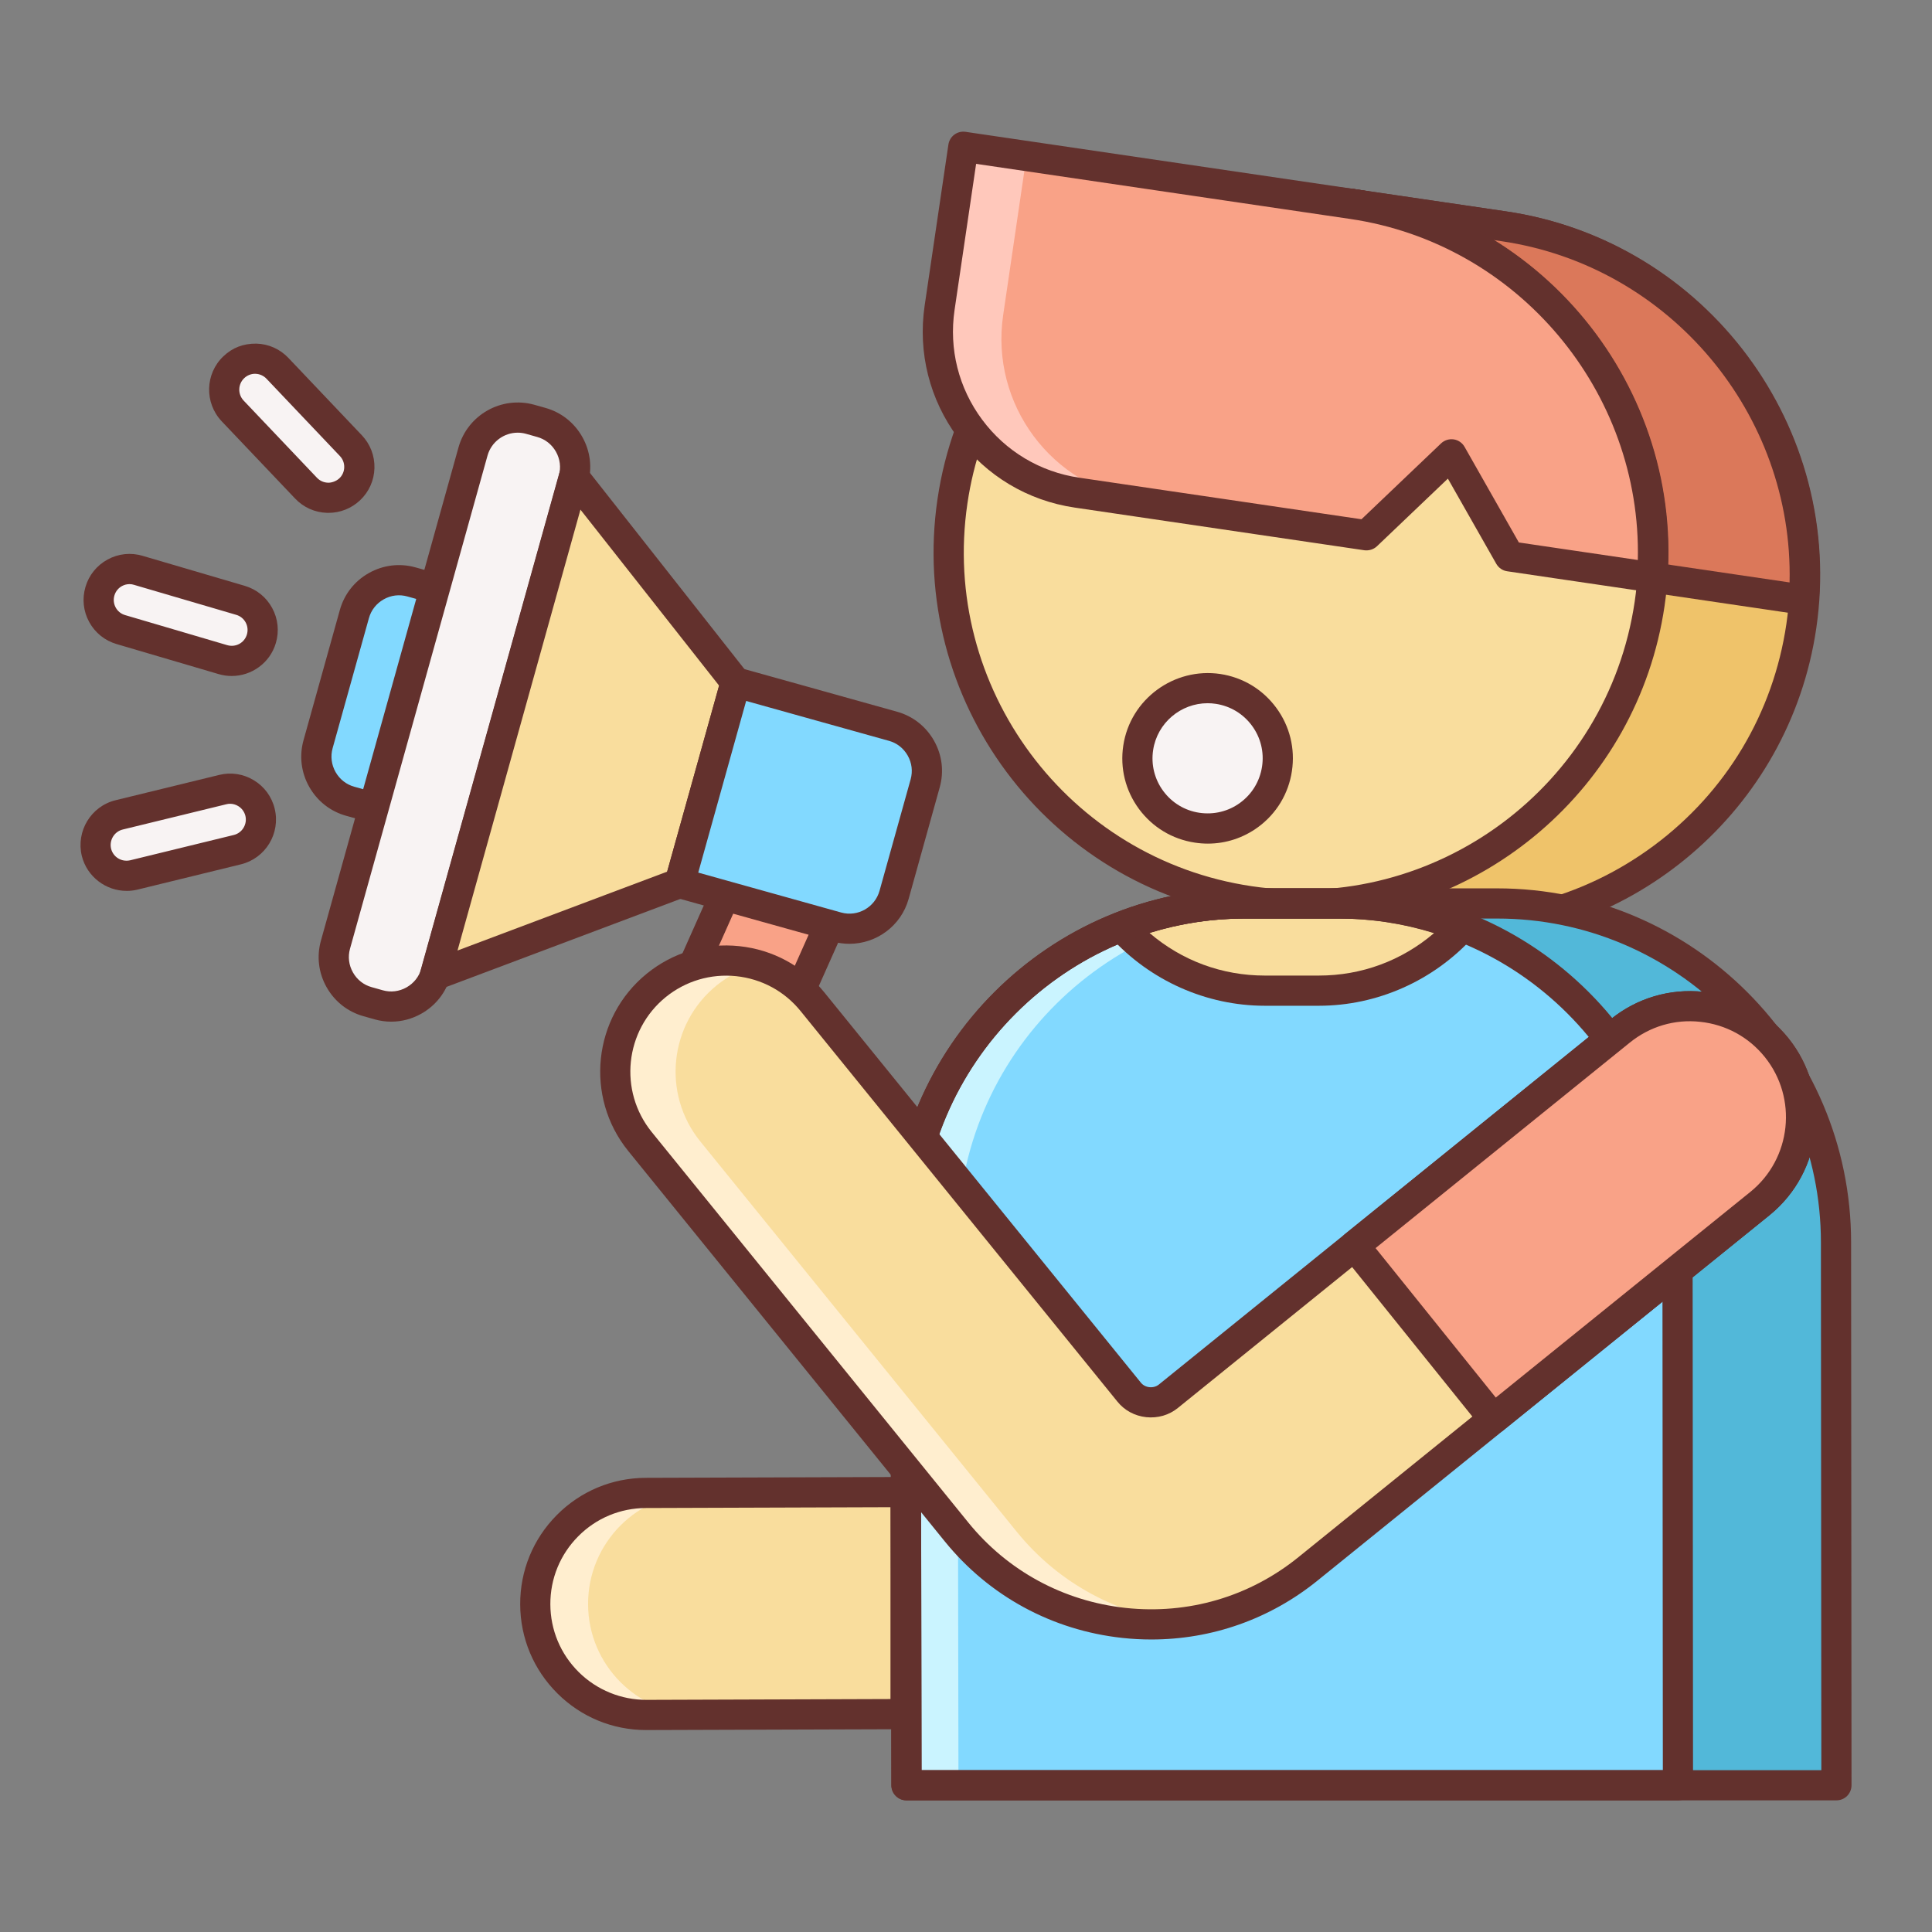 <svg id="Layer_2" enable-background="new 0 0 64 64" height="25" viewBox="0 0 64 64" width="25" xmlns="http://www.w3.org/2000/svg"><rect x="0" y="0" width="64" height="64" fill="#808080" stroke="none"/><path d="m29.999 49.426-8.605.028c-2.029.007-3.67 1.659-3.662 3.691.007 2.03 1.66 3.673 3.689 3.664l8.578-.028z" fill="#f9dd9d"/><path d="m19.481 53.146c-.009-2.032 1.633-3.685 3.664-3.691h-1.752c-2.029.007-3.67 1.659-3.662 3.691.007 2.03 1.66 3.673 3.689 3.664l1.668-.009c-1.989-.036-3.6-1.654-3.607-3.655z" fill="#ffeecf"/><path d="m49.823 7.498-5.023-.74-3.4 23.094 5.024.739c6.378.94 12.308-3.469 13.248-9.847.938-6.377-3.472-12.307-9.849-13.246z" fill="#efc36a"/><path d="m48.132 31.217c-.589 0-1.183-.042-1.782-.131l-5.023-.739c-.131-.019-.249-.09-.328-.196s-.112-.24-.094-.371l3.4-23.094c.041-.273.292-.465.568-.422l5.023.739c6.641.978 11.247 7.175 10.27 13.814-.891 6.041-6.102 10.4-12.034 10.4zm-6.165-1.787 4.529.667c2.951.434 5.896-.306 8.292-2.086 2.395-1.78 3.953-4.386 4.388-7.339.898-6.094-3.33-11.782-9.426-12.68l-4.528-.667z" fill="#63312d"/><path d="m21.404 57.31c-1.108 0-2.151-.43-2.938-1.212-.792-.787-1.23-1.834-1.234-2.95s.426-2.167 1.212-2.959 1.833-1.23 2.948-1.234l8.605-.028c.159.023.261.052.354.146.095.094.147.221.147.354v7.355c0 .275-.223.499-.498.5l-8.578.028c-.006 0-.012 0-.018 0zm8.095-7.382-8.104.027c-.849.003-1.645.336-2.242.938s-.925 1.402-.922 2.251.336 1.646.938 2.244c.603.599 1.417.925 2.249.922l8.08-.027v-6.355z" fill="#63312d"/><path d="m49.823 7.498-5.023-.74-1.572 10.674 16.527 2.437c.433-6.036-3.848-11.475-9.932-12.371z" fill="#db785a"/><path d="m59.755 20.369c-.024 0-.049-.002-.073-.005l-16.527-2.437c-.272-.04-.462-.294-.422-.567l1.572-10.674c.041-.273.292-.465.568-.422l5.023.739c6.261.922 10.811 6.59 10.357 12.902-.011.139-.077.267-.187.354-.087.072-.198.11-.311.11zm-15.96-3.358 15.487 2.283c.129-5.574-3.964-10.481-9.532-11.302l-4.528-.667z" fill="#63312d"/><path d="m54.645 20.005c-.939 6.377-6.869 10.786-13.246 9.847-6.378-.94-10.787-6.869-9.848-13.248.939-6.377 6.871-10.785 13.248-9.846 6.378.94 10.786 6.869 9.846 13.247z" fill="#f9dd9d"/><path d="m43.107 30.478c-.588 0-1.183-.042-1.781-.131-6.64-.978-11.247-7.176-10.27-13.815.979-6.64 7.168-11.246 13.816-10.268 6.639.978 11.245 7.175 10.268 13.814-.89 6.042-6.1 10.4-12.033 10.4zm-.015-23.345c-5.446 0-10.229 4-11.045 9.544-.898 6.094 3.33 11.783 9.426 12.681 6.094.9 11.78-3.33 12.678-9.425.898-6.094-3.329-11.782-9.424-12.68-.549-.081-1.096-.12-1.635-.12z" fill="#63312d"/><path d="m44.8 6.758-12.887-1.897-.787 5.336c-.434 2.947 1.603 5.689 4.552 6.123l9.592 1.413 2.812-2.682 1.918 3.378 4.729.697c.433-6.035-3.847-11.472-9.929-12.368z" fill="#f9a287"/><path d="m37.782 16.563c-2.948-.434-4.984-3.176-4.551-6.123l.775-5.271-2.094-.308-.787 5.336c-.434 2.947 1.603 5.689 4.552 6.123l9.592 1.413.061-.058z" fill="#ffc8bb"/><path d="m54.729 19.626c-.024 0-.049-.002-.073-.005l-4.729-.697c-.152-.022-.285-.114-.361-.248l-1.603-2.821-2.349 2.24c-.112.106-.267.152-.418.133l-9.592-1.413c-1.558-.229-2.933-1.051-3.872-2.315s-1.33-2.817-1.102-4.375l.787-5.336c.041-.273.292-.462.568-.422l12.886 1.896.001.001c6.259.921 10.808 6.587 10.355 12.898-.01.139-.077.267-.186.354-.088.072-.198.11-.312.11zm-4.415-1.656 3.941.581c.129-5.573-3.963-10.479-9.529-11.298l-12.391-1.825-.714 4.841c-.19 1.293.134 2.584.914 3.633s1.922 1.732 3.215 1.922l9.351 1.377 2.636-2.513c.111-.106.265-.154.418-.133.152.022.285.114.361.248z" fill="#63312d"/><path d="m37.705 24.773c-.192 1.27.681 2.455 1.951 2.646 1.27.193 2.454-.681 2.646-1.95.193-1.27-.682-2.455-1.949-2.647-1.271-.192-2.456.68-2.648 1.951z" fill="#f8f3f3"/><path d="m40.012 27.946c-.143 0-.287-.011-.431-.033-.746-.112-1.403-.509-1.852-1.116-.447-.607-.632-1.353-.519-2.099.232-1.54 1.685-2.599 3.216-2.371.746.113 1.403.51 1.851 1.118s.632 1.354.519 2.1c-.112.746-.509 1.404-1.117 1.852-.49.36-1.07.549-1.667.549zm-.008-4.651c-.887 0-1.668.649-1.805 1.552-.073.482.046.964.335 1.356.29.393.715.649 1.196.721.483.071.963-.045 1.355-.334.393-.289.648-.714.722-1.196.073-.482-.046-.964-.335-1.356s-.714-.649-1.195-.722c-.091-.014-.182-.021-.273-.021z" fill="#63312d"/><path d="m60.82 41.156c0-6.201-5.026-11.228-11.226-11.228h-8.366c-6.203 0-11.229 5.026-11.229 11.228l.029 17.983h25.556 5.25z" fill="#52b8d9"/><path d="m44.343 29.928h-3.114c-6.203 0-11.229 5.026-11.229 11.228l.029 17.983h25.556l-.015-17.983c0-6.201-5.026-11.228-11.227-11.228z" fill="#82d9ff"/><path d="m42.949 30h-1.749c-6.203 0-11.229 4.921-11.229 11.122l.029 17.878h1.75l-.029-17.878c0-6.201 5.027-11.122 11.228-11.122z" fill="#caf4ff"/><path d="m41.228 29.928c-1.439 0-2.81.28-4.075.774 1.176 1.294 2.861 2.115 4.748 2.115h1.787c1.885 0 3.567-.818 4.744-2.109-1.268-.497-2.646-.779-4.09-.779h-3.114z" fill="#f9dd9d"/><g fill="#63312d"><path d="m43.688 33.317h-1.787c-1.937 0-3.802-.831-5.118-2.279-.11-.122-.154-.291-.116-.451.037-.16.151-.292.305-.352 1.374-.536 2.807-.808 4.257-.808h3.114c1.458 0 2.896.274 4.272.814.153.06.267.191.305.352.037.16-.007.329-.118.45-1.317 1.446-3.18 2.274-5.114 2.274zm-5.607-2.41c1.068.915 2.399 1.41 3.82 1.41h1.787c1.418 0 2.748-.494 3.816-1.406-1.029-.321-2.09-.483-3.162-.483h-3.114c-1.065 0-2.121.161-3.147.479z"/><path d="m55.584 59.639h-25.556c-.275 0-.5-.223-.5-.499l-.029-17.983c0-6.468 5.262-11.729 11.729-11.729h3.114c6.467 0 11.728 5.261 11.728 11.728l.014 17.983c0 .133-.053.26-.146.354s-.221.146-.354.146zm-25.057-1h24.557l-.014-17.483c0-5.916-4.813-10.728-10.728-10.728h-3.114c-5.916 0-10.729 4.813-10.729 10.728z"/><path d="m60.834 59.639h-30.806c-.275 0-.5-.223-.5-.499l-.029-17.983c0-6.468 5.262-11.729 11.729-11.729h8.366c6.466 0 11.726 5.261 11.726 11.728l.014 17.983c0 .133-.053.26-.146.354s-.221.146-.354.146zm-30.307-1h29.807l-.014-17.483c0-5.916-4.812-10.728-10.726-10.728h-8.366c-5.916 0-10.729 4.813-10.729 10.728z"/></g><path d="m20.747 36.987 3.472.969 3.385-7.599-3.472-.968z" fill="#f9a287"/><path d="m10.536 24.653c-.227.813.252 1.664 1.064 1.89l2.902.811c.813.225 1.662-.255 1.888-1.066l1.204-4.313c.227-.813-.254-1.663-1.066-1.889l-2.9-.809c-.813-.227-1.663.253-1.889 1.065z" fill="#82d9ff"/><path d="m14.911 27.909c-.179 0-.36-.024-.541-.074l-2.904-.811c-.521-.145-.955-.486-1.223-.96s-.334-1.023-.188-1.545l1.203-4.312c.145-.521.485-.956.959-1.223.475-.268 1.024-.335 1.546-.189l2.9.81c.521.145.956.485 1.224.96.268.474.335 1.023.189 1.544l-1.204 4.313c-.249.897-1.069 1.487-1.961 1.487zm-3.893-3.122c-.073.265-.039.544.097.786.136.241.356.415.62.488l2.903.811c.552.152 1.119-.171 1.271-.719l1.204-4.313c.073-.264.039-.542-.098-.784-.136-.242-.356-.415-.621-.488l-2.901-.81c-.266-.074-.544-.04-.784.097-.241.136-.415.357-.488.621z" fill="#63312d"/><path d="m24.219 38.456c-.045 0-.09-.006-.135-.019l-3.472-.969c-.14-.039-.256-.137-.317-.269-.063-.131-.063-.284-.005-.417l3.385-7.598c.101-.225.354-.345.591-.278l3.473.968c.141.039.257.137.318.269.063.131.063.284.005.417l-3.386 7.599c-.082.184-.264.297-.457.297zm-2.78-1.795 2.498.697 2.975-6.675-2.499-.696z" fill="#63312d"/><path d="m17.56 13.889.369.103c.813.226 1.293 1.077 1.066 1.89l-4.558 16.339c-.226.813-1.078 1.293-1.89 1.065l-.369-.103c-.813-.226-1.293-1.075-1.066-1.888l4.557-16.339c.227-.813 1.077-1.292 1.891-1.067z" fill="#f8f3f3"/><path d="m12.96 33.844c-.183 0-.366-.025-.547-.076l-.369-.104c-.521-.145-.956-.485-1.224-.96-.268-.474-.335-1.022-.189-1.543l4.557-16.339c.302-1.08 1.423-1.714 2.506-1.415h.001l.369.104c.521.145.955.485 1.224.96.268.475.335 1.023.189 1.545l-4.558 16.339c-.145.521-.486.956-.961 1.224-.311.175-.652.265-.998.265zm4.189-19.511c-.453 0-.871.301-.999.758l-4.556 16.339c-.073.264-.039.542.098.783.136.242.356.415.621.488l.37.104c.262.074.542.04.784-.097s.416-.357.489-.621l4.558-16.339c.073-.264.039-.543-.098-.785s-.357-.415-.621-.488l-.369-.104c-.092-.026-.185-.038-.277-.038z" fill="#63312d"/><path d="m22.514 29.253-8.105 3.049 4.602-16.504 5.359 6.805z" fill="#f9dd9d"/><path d="m14.409 32.802c-.123 0-.244-.045-.338-.131-.139-.127-.194-.322-.144-.503l4.602-16.504c.051-.182.198-.319.383-.356.19-.035.375.034.491.181l5.359 6.805c.099.125.132.291.089.444l-1.856 6.65c-.043.154-.156.277-.306.333l-8.104 3.049c-.057.022-.116.032-.176.032zm4.819-15.92-4.072 14.605 6.945-2.613 1.72-6.162z" fill="#63312d"/><path d="m29.583 24.059c.811.225 1.293 1.074 1.066 1.888l-1.031 3.695c-.227.814-1.078 1.292-1.889 1.067l-5.216-1.456.413-1.477 1.031-3.694.412-1.479z" fill="#82d9ff"/><path d="m28.139 31.265c-.18 0-.361-.023-.543-.074l-5.217-1.457c-.128-.036-.235-.121-.301-.236-.065-.115-.082-.252-.046-.38l1.856-6.65c.035-.128.12-.236.236-.301.114-.064.252-.083.38-.046l5.213 1.456c.521.145.955.485 1.223.959.269.474.336 1.022.19 1.544l-1.03 3.696c-.25.899-1.071 1.489-1.961 1.489zm-5.009-2.359 4.734 1.322c.55.153 1.119-.171 1.272-.72l1.031-3.695c.073-.264.039-.542-.098-.784s-.357-.415-.621-.488c0 0 0 0-.001 0l-4.73-1.321z" fill="#63312d"/><path d="m8.614 26.908c.135.549-.203 1.104-.752 1.239l-3.428.837c-.549.133-1.102-.202-1.24-.752-.132-.551.203-1.104.754-1.238l3.428-.837c.549-.137 1.103.201 1.238.751z" fill="#f8f3f3"/><path d="m8.659 21.16c-.159.542-.728.85-1.271.692l-3.383-.995c-.543-.159-.855-.727-.694-1.271.159-.543.73-.854 1.27-.693l3.386.994c.542.158.853.728.692 1.273z" fill="#f8f3f3"/><path d="m11.585 16.208c-.41.39-1.059.373-1.447-.037l-2.431-2.558c-.388-.411-.372-1.061.038-1.448.411-.391 1.059-.374 1.447.037l2.43 2.559c.39.409.373 1.058-.037 1.447z" fill="#f8f3f3"/><path d="m4.196 29.512c-.686 0-1.313-.466-1.486-1.158-.197-.823.306-1.648 1.12-1.846l3.428-.837c.392-.098.8-.036 1.148.174.35.211.597.546.693.943.2.816-.301 1.644-1.118 1.844l-3.428.838c-.119.029-.239.042-.357.042zm3.426-2.886c-.041 0-.084.005-.125.016l-3.431.837c-.28.068-.453.354-.386.636.069.275.345.45.637.382l3.427-.837c.135-.033.25-.118.323-.238.072-.12.095-.261.062-.396-.034-.136-.119-.252-.239-.324-.082-.05-.174-.076-.268-.076z" fill="#63312d"/><path d="m7.675 22.393c-.142 0-.285-.02-.427-.061l-3.384-.996c-.392-.115-.716-.375-.91-.733-.195-.357-.238-.769-.123-1.16.114-.39.375-.713.733-.908.358-.196.771-.238 1.158-.123l3.384.994c.392.115.714.375.909.733s.239.771.123 1.162c-.194.662-.804 1.092-1.463 1.092zm-3.385-3.043c-.085 0-.17.021-.248.063-.123.067-.212.178-.252.313s-.024.276.042.398c.067.124.179.213.313.252l3.383.996c.282.081.569-.077.651-.354.04-.135.025-.277-.042-.4s-.178-.212-.313-.251l-3.386-.994c-.048-.016-.098-.023-.148-.023z" fill="#63312d"/><path d="m10.881 16.989c-.014 0-.027 0-.041 0-.407-.011-.785-.179-1.065-.475l-2.43-2.557c-.579-.613-.553-1.58.057-2.156.295-.28.653-.423 1.091-.418.406.011.784.18 1.063.476l2.429 2.558c.281.295.43.683.419 1.09s-.18.785-.475 1.064c-.285.27-.657.418-1.048.418zm-2.43-4.607c-.135 0-.263.051-.361.145-.21.199-.219.532-.019.743l2.429 2.557c.097.102.227.159.366.163.11.006.272-.047.374-.144h.001c.101-.096.159-.226.162-.365.004-.14-.047-.273-.144-.375l-2.43-2.559c-.097-.102-.227-.16-.365-.164-.004-.001-.009-.001-.013-.001z" fill="#63312d"/><path d="m37.229 53.761c2.115.228 4.318-.35 6.098-1.789l14.972-12.102c1.579-1.278 1.825-3.593.548-5.174-1.276-1.579-3.593-1.824-5.172-.547l-14.972 12.103c-.39.316-.986.254-1.301-.138l-10.489-12.932c-1.277-1.578-3.594-1.82-5.172-.541-1.576 1.279-1.82 3.595-.541 5.173l10.487 12.935c1.431 1.763 3.445 2.784 5.542 3.012z" fill="#f9dd9d"/><path d="m33.687 50.749-10.487-12.935c-1.279-1.578-1.035-3.894.541-5.173.397-.321.841-.547 1.303-.679-1.107-.308-2.342-.101-3.303.679-1.576 1.279-1.82 3.595-.541 5.173l10.487 12.935c1.431 1.764 3.444 2.784 5.542 3.013.624.067 1.254.056 1.881-.019-2.054-.254-4.019-1.265-5.423-2.994z" fill="#ffeecf"/><path d="m38.14 54.31c-.32 0-.642-.017-.964-.052-2.324-.253-4.411-1.388-5.877-3.195l-10.487-12.934c-1.449-1.789-1.174-4.424.614-5.876.867-.703 1.95-1.028 3.066-.91 1.109.116 2.107.658 2.81 1.525l10.489 12.932c.069.086.17.14.285.152.114.012.228-.019.312-.087l14.972-12.104c.868-.702 1.96-1.022 3.066-.906 1.11.117 2.107.66 2.809 1.527 1.447 1.792 1.168 4.428-.622 5.877l-14.971 12.102c-1.574 1.273-3.498 1.949-5.502 1.949zm-.857-1.046c2.083.225 4.114-.373 5.729-1.681l14.972-12.102c1.362-1.103 1.574-3.108.474-4.471-.533-.66-1.292-1.073-2.137-1.162-.845-.093-1.672.155-2.332.689l-14.971 12.104c-.292.237-.662.344-1.047.305-.382-.041-.723-.225-.958-.519l-10.489-12.93c-.533-.66-1.292-1.071-2.137-1.16-.843-.087-1.672.158-2.332.692-1.36 1.104-1.569 3.109-.467 4.47l10.487 12.935c1.299 1.601 3.149 2.606 5.208 2.83z" fill="#63312d"/><path d="m49.476 47c-1.537-1.91-3.074-3.821-4.609-5.73l8.809-7.12c1.579-1.277 3.896-1.032 5.172.547 1.277 1.581 1.031 3.896-.548 5.174z" fill="#f9a287"/><path d="m49.476 47.5c-.018 0-.035-.001-.054-.003-.132-.014-.253-.08-.336-.184l-4.609-5.73c-.173-.215-.139-.529.075-.702l8.809-7.12c.868-.702 1.96-1.022 3.066-.906 1.11.117 2.107.66 2.809 1.527 1.447 1.792 1.168 4.428-.622 5.877l-8.823 7.13c-.091.072-.201.111-.315.111zm-3.908-6.155 3.982 4.951 8.434-6.814c1.362-1.103 1.574-3.108.474-4.471-.533-.66-1.292-1.073-2.137-1.162-.845-.093-1.672.155-2.332.689z" fill="#63312d"/></svg>